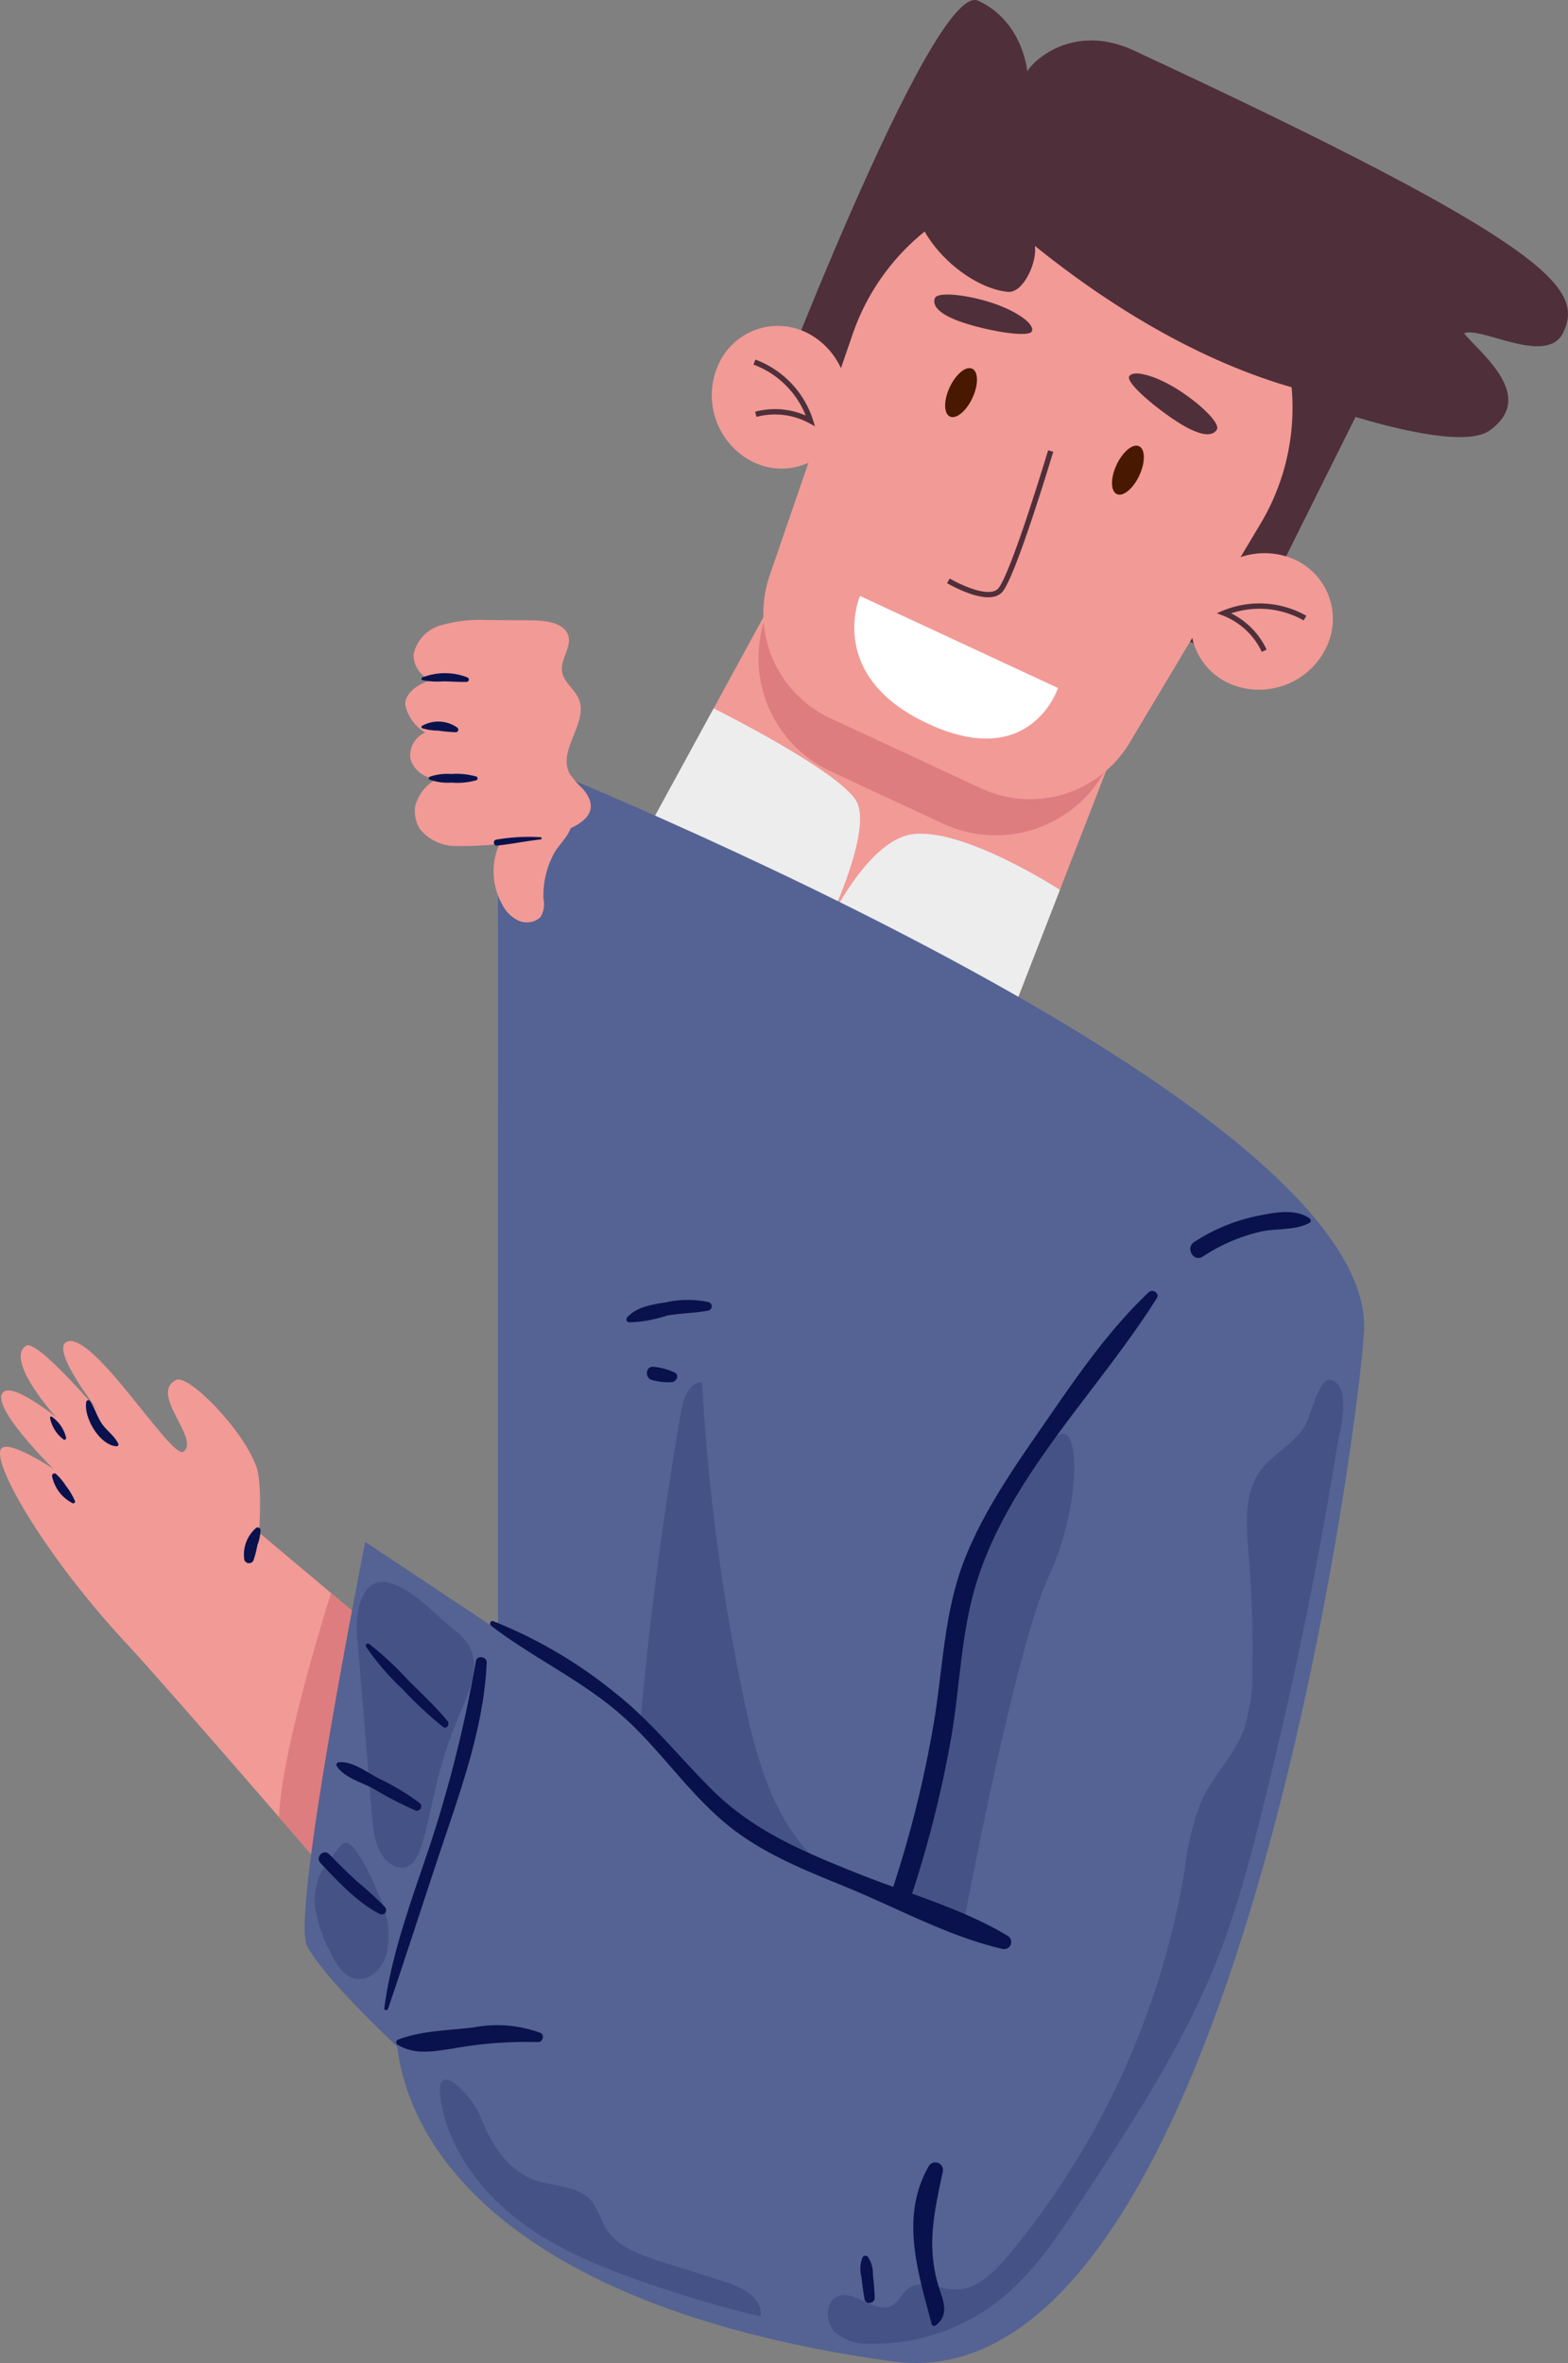 <svg id="Grupo_1182801" data-name="Grupo 1182801" xmlns="http://www.w3.org/2000/svg" width="146.705" height="221.001" viewBox="0 0 146.705 221.001">
  <rect x="0" y="0" width="146.705" height="221.001" fill="#808080" stroke="none"/>
  <g id="Grupo_1182796" data-name="Grupo 1182796" transform="translate(0 125.419)">
    <path id="Trazado_1043412" data-name="Trazado 1043412" d="M205.718,192.218l-13.88-11.651s.324-4.559-.248-6.147c-1.285-3.563-6.384-8.7-7.513-8.133-2.586,1.29,2.3,5.525.683,6.706-1.115.814-8.506-11.424-10.928-10.264-1.57.752,3.068,6.593,3.068,6.593s-5.853-6.893-6.865-6.231c-2.04,1.333,2.8,6.673,2.8,6.673s-3.912-3.167-4.9-2.36c-1.468,1.193,4.656,7.2,4.656,7.2s-4.072-2.7-4.843-1.925c-1.117,1.117,4.056,10.085,11.673,18.248,3.751,4.021,19.644,22.445,19.644,22.445Z" transform="translate(-167.596 -162.65)" fill="#f29a96"/>
    <path id="Trazado_1043413" data-name="Trazado 1043413" d="M179.614,190.672l-7.146-6s-4.624,14.406-4.873,20.953l5.365,6.2Z" transform="translate(-141.492 -161.105)" fill="#dd7d7f"/>
    <path id="Trazado_1043414" data-name="Trazado 1043414" d="M192.9,167.951a.19.19,0,0,1,.344-.045c.452.662.659,1.467,1.125,2.137.452.65,1.173,1.12,1.511,1.842a.165.165,0,0,1-.141.245C194.151,172.063,192.6,169.405,192.9,167.951Z" transform="translate(-184.819 -162.288)" fill="#09124c"/>
    <path id="Trazado_1043415" data-name="Trazado 1043415" d="M197.591,169.259a3.321,3.321,0,0,1,1.347,1.967c.028.118-.111.261-.227.174a3.3,3.3,0,0,1-1.274-2.024C197.425,169.294,197.507,169.207,197.591,169.259Z" transform="translate(-192.755 -162.188)" fill="#09124c"/>
    <path id="Trazado_1043416" data-name="Trazado 1043416" d="M197.01,174.251a5.218,5.218,0,0,1,.931,1.1,6.921,6.921,0,0,1,.855,1.424.164.164,0,0,1-.223.223,3.645,3.645,0,0,1-1.912-2.55A.233.233,0,0,1,197.01,174.251Z" transform="translate(-191.794 -161.839)" fill="#09124c"/>
    <path id="Trazado_1043417" data-name="Trazado 1043417" d="M181.591,178.973a.27.27,0,0,1,.4.231,4.482,4.482,0,0,1-.3,1.413,9.027,9.027,0,0,1-.381,1.448.464.464,0,0,1-.84-.11A3.3,3.3,0,0,1,181.591,178.973Z" transform="translate(-157.614 -161.508)" fill="#09124c"/>
  </g>
  <g id="Grupo_1182800" data-name="Grupo 1182800" transform="translate(28.503 0)">
    <g id="Grupo_1182797" data-name="Grupo 1182797" transform="translate(30.68)">
      <path id="Trazado_1043418" data-name="Trazado 1043418" d="M104.03,78.645l-13.27,26.628-7.78-3.616L95.264,75.233Z" transform="translate(-34.535 -43.367)" fill="#4f2f3a"/>
      <path id="Trazado_1043419" data-name="Trazado 1043419" d="M85.246,67.3c14.67,10.076,44.241,21.872,49.085,18.423,4.433-3.157-.731-7.116-2.388-9.09,1.521-.713,7.8,3.115,9.291-.092,1.876-4.037-.687-8-40.178-26.36-6.456-3-10.457,2.114-9.952,2.1,0,0-.323-4.764-4.616-6.759S66.134,85.979,66.134,85.979l8.7,3.715Z" transform="translate(-54.151 -45.456)" fill="#4f2f3a"/>
      <path id="Trazado_1043420" data-name="Trazado 1043420" d="M102.885,122.471l34.873,16.212,13.318-34.262L120.495,90.2Z" transform="translate(-102.885 -42.316)" fill="#f29a96"/>
      <path id="Trazado_1043421" data-name="Trazado 1043421" d="M139.3,104.421l-3.329,8.565a11.681,11.681,0,0,1-15.812,6.36l-10.512-4.888a11.681,11.681,0,0,1-5.33-16.189l4.4-8.066Z" transform="translate(-91.108 -42.316)" fill="#dd7d7f"/>
      <path id="Trazado_1043422" data-name="Trazado 1043422" d="M136.721,93.331l-12.247,20.48a10.846,10.846,0,0,1-13.88,4.269l-14.106-6.558A10.846,10.846,0,0,1,90.8,98.158l7.764-22.565a21.151,21.151,0,0,1,28.917-12.3h0A21.152,21.152,0,0,1,136.721,93.331Z" transform="translate(-77.971 -44.343)" fill="#f29a96"/>
      <path id="Trazado_1043423" data-name="Trazado 1043423" d="M96.824,78.356c-.375.616,2.754,3.2,4.786,4.441s3.036,1.164,3.412.548-1.805-2.627-3.838-3.864S97.2,77.74,96.824,78.356Z" transform="translate(-50.354 -43.166)" fill="#4f2f3a"/>
      <path id="Trazado_1043424" data-name="Trazado 1043424" d="M103.64,86.2c-.575,1.236-.564,2.46.025,2.733s1.531-.507,2.106-1.743.564-2.46-.025-2.733S104.214,84.968,103.64,86.2Z" transform="translate(-58.357 -42.723)" fill="#491800"/>
      <path id="Trazado_1043425" data-name="Trazado 1043425" d="M122.118,74.611c-.229.684-4.225-.04-6.481-.8s-2.847-1.571-2.618-2.255,3.172-.314,5.428.443S122.347,73.927,122.118,74.611Z" transform="translate(-84.744 -43.65)" fill="#4f2f3a"/>
      <path id="Trazado_1043426" data-name="Trazado 1043426" d="M120.36,80.413c-.575,1.236-1.518,2.016-2.106,1.743s-.6-1.5-.025-2.733,1.518-2.016,2.106-1.743S120.935,79.177,120.36,80.413Z" transform="translate(-88.559 -43.199)" fill="#491800"/>
      <path id="Trazado_1043427" data-name="Trazado 1043427" d="M141.2,83.677a6.09,6.09,0,0,1-8.487,2.853,6.975,6.975,0,0,1-2.982-8.99,6.09,6.09,0,0,1,8.487-2.853A6.974,6.974,0,0,1,141.2,83.677Z" transform="translate(-121.694 -43.457)" fill="#f29a96"/>
      <path id="Trazado_1043428" data-name="Trazado 1043428" d="M132.363,77.1a8.677,8.677,0,0,1,5.241,5.492,6.967,6.967,0,0,0-5.115-.608" transform="translate(-120.959 -43.236)" fill="none" stroke="#4f2f3a" stroke-miterlimit="10" stroke-width="0.5"/>
      <path id="Trazado_1043429" data-name="Trazado 1043429" d="M87.294,97.778a6.088,6.088,0,0,0,3.29,8.327,6.974,6.974,0,0,0,8.795-3.516,6.089,6.089,0,0,0-3.29-8.327A6.974,6.974,0,0,0,87.294,97.778Z" transform="translate(-34.461 -42.064)" fill="#f29a96"/>
      <path id="Trazado_1043430" data-name="Trazado 1043430" d="M96.7,99.546a8.674,8.674,0,0,0-7.577-.467,6.967,6.967,0,0,1,3.762,3.519" transform="translate(-33.785 -41.739)" fill="none" stroke="#4f2f3a" stroke-miterlimit="10" stroke-width="0.5"/>
      <path id="Trazado_1043431" data-name="Trazado 1043431" d="M120.935,84.874s-3.558,11.881-4.764,13.067-4.809-.926-4.809-.926" transform="translate(-81.814 -42.69)" fill="none" stroke="#4f2f3a" stroke-miterlimit="10" stroke-width="0.5"/>
      <path id="Trazado_1043432" data-name="Trazado 1043432" d="M89.845,67.76c.245,1.457-1.053,4.438-2.525,4.3C83,71.669,76.2,65.4,79.068,59.42c6.239-13,49.525,7.853,47.482,22.074C126.318,83.111,110.628,84.513,89.845,67.76Z" transform="translate(-52.206 -44.764)" fill="#4f2f3a"/>
      <path id="Trazado_1043433" data-name="Trazado 1043433" d="M129.781,106.146l-18.521-8.61s-3.278,7.469,6.367,11.952S129.781,106.146,129.781,106.146Z" transform="translate(-89.979 -41.801)" fill="#fff"/>
    </g>
    <g id="Grupo_1182798" data-name="Grupo 1182798" transform="translate(0 66.251)">
      <path id="Trazado_1043434" data-name="Trazado 1043434" d="M110.554,128.59s4.05-9.621,8.824-10.233,13.756,5.208,13.756,5.208l-5.11,13.146Z" transform="translate(-62.47 -106.595)" fill="#ededed"/>
      <path id="Trazado_1043435" data-name="Trazado 1043435" d="M145.429,129.358s5.263-10.277,3.533-13.324c-1.61-2.834-13.348-8.672-13.348-8.672l-7.588,13.9Z" transform="translate(-97.345 -107.363)" fill="#ededed"/>
      <path id="Trazado_1043436" data-name="Trazado 1043436" d="M102.043,110.934s81.1,31.8,81.042,54.016c-.016,5.724-11.8,101.229-44.134,96.758S94.1,244.174,92.606,232.253c0,0-6.954-6.457-8.444-9.437s5.463-37.75,5.463-37.75l12.417,8.26Z" transform="translate(-83.953 -107.112)" fill="#546393"/>
      <path id="Trazado_1043437" data-name="Trazado 1043437" d="M170.748,188.061a6.361,6.361,0,0,1,1.475,1.5c1.157,1.863.152,4.253-.713,6.268a43.706,43.706,0,0,0-2.359,7.135c-.446,1.88-.769,3.8-1.387,5.627-.263.782-.7,1.65-1.508,1.814a1.769,1.769,0,0,1-1.351-.367c-1.309-.945-1.554-2.762-1.687-4.371q-.466-5.622-.93-11.244-.207-2.493-.412-4.986a10.121,10.121,0,0,1,.091-3.31C163.405,180.447,168.573,186.293,170.748,188.061Z" transform="translate(-156.908 -102.005)" fill="#09124c" opacity="0.2"/>
      <path id="Trazado_1043438" data-name="Trazado 1043438" d="M175.122,211.249a8.37,8.37,0,0,1,.8,5.642c-.368,1.292-1.52,2.545-2.846,2.331-1.135-.183-1.834-1.312-2.345-2.342a14.435,14.435,0,0,1-1.4-3.783,5.927,5.927,0,0,1,.519-3.932,9.075,9.075,0,0,1,.733-1.061c1.15-1.506,1.392-2.346,2.61-.686A20.5,20.5,0,0,1,175.122,211.249Z" transform="translate(-168.253 -100.405)" fill="#09124c" opacity="0.2"/>
      <path id="Trazado_1043439" data-name="Trazado 1043439" d="M124.8,171.016c2.319-1.86,2.411,6.374-.735,13.163s-7.947,32.451-7.947,32.451l-6.813-2.758a96.481,96.481,0,0,0,5.015-19.57C115.864,183.489,120.563,174.411,124.8,171.016Z" transform="translate(-54.48 -102.914)" fill="#09124c" opacity="0.2"/>
      <path id="Trazado_1043440" data-name="Trazado 1043440" d="M102.061,214.749a106.185,106.185,0,0,0,4.073-16.251c.83-5.032.943-10.233,2.831-15.067,1.682-4.307,4.368-8.25,7.029-12.091,3.07-4.432,6.213-9.17,10.221-12.942.385-.363,1.037.1.76.54-5.524,8.774-13.7,16.543-16.839,26.489-1.5,4.758-1.569,9.823-2.419,14.7a106.023,106.023,0,0,1-3.833,15.083C103.531,216.283,101.7,215.826,102.061,214.749Z" transform="translate(-47.239 -103.79)" fill="#09124c"/>
      <path id="Trazado_1043441" data-name="Trazado 1043441" d="M115.09,187.133a43.507,43.507,0,0,1,11.27,6.6c3.433,2.672,6.071,6.041,9.13,9.1,3.908,3.908,8.571,5.835,13.622,7.865,4.609,1.852,9.885,3.3,14.129,5.876a.665.665,0,0,1-.51,1.21c-4.953-1.129-9.894-3.847-14.6-5.774-4.037-1.651-8.118-3.257-11.481-6.116-3.319-2.823-5.8-6.472-8.977-9.441-3.857-3.6-8.618-5.707-12.765-8.876C114.711,187.423,114.81,187.028,115.09,187.133Z" transform="translate(-97.444 -101.766)" fill="#09124c"/>
      <path id="Trazado_1043442" data-name="Trazado 1043442" d="M155.938,223.788c2.137-.847,4.791-.859,7.065-1.145a11.694,11.694,0,0,1,6.249.516c.424.182.2.884-.232.859a38.29,38.29,0,0,0-7.981.607c-1.805.265-3.539.62-5.161-.362A.264.264,0,0,1,155.938,223.788Z" transform="translate(-147.186 -99.285)" fill="#09124c"/>
      <path id="Trazado_1043443" data-name="Trazado 1043443" d="M165.084,207.42a122.457,122.457,0,0,0,4.151-16.773c.1-.571,1.036-.439,1.011.137-.232,5.419-2.026,10.763-3.747,15.863-1.855,5.5-3.62,11.028-5.486,16.52-.06.176-.374.162-.347-.047C161.369,217.728,163.39,212.559,165.084,207.42Z" transform="translate(-153.212 -101.544)" fill="#09124c"/>
      <path id="Trazado_1043444" data-name="Trazado 1043444" d="M164.305,189.107a28.658,28.658,0,0,1,3.61,3.342c1.269,1.272,2.608,2.505,3.756,3.891.23.277-.083.806-.422.547a36.506,36.506,0,0,1-3.824-3.567,23.322,23.322,0,0,1-3.389-3.945C163.939,189.215,164.142,188.992,164.305,189.107Z" transform="translate(-158.296 -101.628)" fill="#09124c"/>
      <path id="Trazado_1043445" data-name="Trazado 1043445" d="M166.623,199.465c1.251-.137,2.638.94,3.72,1.507a21.973,21.973,0,0,1,3.871,2.329.41.41,0,0,1-.4.681A36.9,36.9,0,0,1,169.8,201.9c-1.094-.584-2.709-1.016-3.376-2.089A.235.235,0,0,1,166.623,199.465Z" transform="translate(-163.424 -100.9)" fill="#09124c"/>
      <path id="Trazado_1043446" data-name="Trazado 1043446" d="M170.443,207.508c.842.855,1.689,1.706,2.573,2.517a30.6,30.6,0,0,1,2.644,2.427.409.409,0,0,1-.493.64c-2.081-1.053-3.961-3.087-5.542-4.766C169.114,207.786,169.918,206.975,170.443,207.508Z" transform="translate(-168.147 -100.347)" fill="#09124c"/>
      <path id="Trazado_1043447" data-name="Trazado 1043447" d="M88.987,154.183a17.106,17.106,0,0,1,5.767-2.412c1.554-.321,3.666-.775,5.028.2a.243.243,0,0,1,0,.415c-1.355.745-3.13.492-4.629.835a16.633,16.633,0,0,0-5.369,2.328C88.929,156.1,88.131,154.73,88.987,154.183Z" transform="translate(-5.761 -104.274)" fill="#09124c"/>
      <path id="Trazado_1043448" data-name="Trazado 1043448" d="M122.126,234.764a.715.715,0,0,1,1.3.548c-.737,3.511-1.478,6.557-.545,10.165.416,1.612,1.363,3.074-.14,4.217a.242.242,0,0,1-.353-.143C121.115,244.7,119.394,239.524,122.126,234.764Z" transform="translate(-63.723 -98.446)" fill="#09124c"/>
      <path id="Trazado_1043449" data-name="Trazado 1043449" d="M126.945,242.735a.306.306,0,0,1,.477-.062,2.653,2.653,0,0,1,.485,1.614c.08.745.149,1.489.171,2.238.016.531-.843.669-.944.127-.128-.691-.218-1.387-.3-2.086A2.943,2.943,0,0,1,126.945,242.735Z" transform="translate(-74.743 -97.873)" fill="#09124c"/>
      <path id="Trazado_1043450" data-name="Trazado 1043450" d="M141.068,160.69c.889-1,2.355-1.2,3.62-1.408a9.7,9.7,0,0,1,4-.022.411.411,0,0,1,0,.786c-1.294.261-2.627.239-3.93.484a11.877,11.877,0,0,1-3.5.622A.274.274,0,0,1,141.068,160.69Z" transform="translate(-110.889 -103.735)" fill="#09124c"/>
      <path id="Trazado_1043451" data-name="Trazado 1043451" d="M144.6,164.9a5.919,5.919,0,0,1,2,.534c.467.219.188.866-.243.9a5.623,5.623,0,0,1-1.924-.212C143.8,165.927,143.884,164.836,144.6,164.9Z" transform="translate(-111.985 -103.325)" fill="#09124c"/>
      <path id="Trazado_1043452" data-name="Trazado 1043452" d="M131.823,198.609q1.315-14.945,3.886-29.743c.2-1.169.754-2.636,1.94-2.6a194.86,194.86,0,0,0,3.925,29.7c1.155,5.462,2.724,11.191,6.791,15.016-.6-.9-.825-.165-1.8-.639C140.453,207.347,136.409,203.64,131.823,198.609Z" transform="translate(-100.464 -103.229)" fill="#09124c" opacity="0.2"/>
      <path id="Trazado_1043453" data-name="Trazado 1043453" d="M125.188,182.676c.276,3.44.384,6.9.325,10.348a16.756,16.756,0,0,1-.879,5.94c-.934,2.339-2.8,4.135-3.863,6.41a24.194,24.194,0,0,0-1.562,6.364A75.959,75.959,0,0,1,102.7,247.917c-1.352,1.611-3.032,3.278-5.061,3.205-1.478-.052-3.109-1.007-4.314-.1-.578.437-.882,1.221-1.507,1.58-1.615.926-3.613-1.681-5.236-.773-1.059.593-.993,2.377-.139,3.262a4.654,4.654,0,0,0,3.342,1.1,18.991,18.991,0,0,0,12.707-4.618c2.832-2.436,4.956-5.652,7.041-8.822,4.978-7.569,10-15.227,13.2-23.807a107.413,107.413,0,0,0,3.233-10.809q4.548-17.74,7.486-35.884c.19-1.184,1.45-5.583-.553-6.186-1.238-.372-1.835,3.5-2.69,4.649-1.373,1.841-3.533,2.61-4.515,4.808C124.718,177.692,125,180.378,125.188,182.676Z" transform="translate(-36.844 -103.244)" fill="#09124c" opacity="0.2"/>
      <path id="Trazado_1043454" data-name="Trazado 1043454" d="M140.458,230.569c.958,2.544,2.548,5.1,5.108,6.019,1.834.655,4.15.489,5.368,2.009a15.817,15.817,0,0,1,1.157,2.308c1.054,1.882,3.3,2.682,5.361,3.331l5.868,1.851c1.629.514,3.615,1.551,3.391,3.244-3.23-.729-6.4-1.683-9.546-2.729-4.483-1.491-8.969-3.2-12.771-6.006s-6.889-6.857-7.617-11.525C136.115,224.82,139.836,228.919,140.458,230.569Z" transform="translate(-124.044 -98.952)" fill="#09124c" opacity="0.2"/>
    </g>
    <g id="Grupo_1182799" data-name="Grupo 1182799" transform="translate(9.408 57.998)">
      <path id="Trazado_1043455" data-name="Trazado 1043455" d="M157.931,124.615a2.242,2.242,0,0,1-.3,1.682,1.889,1.889,0,0,1-2.062.3,3.236,3.236,0,0,1-1.469-1.44,6.339,6.339,0,0,1,.053-6.4c.813-1.366,5.313-4.5,6.326-1.644.393,1.108-1.057,2.261-1.552,3.188A8.269,8.269,0,0,0,157.931,124.615Z" transform="translate(-144.99 -98.507)" fill="#f29a96"/>
      <path id="Trazado_1043456" data-name="Trazado 1043456" d="M160.472,120.581a33.918,33.918,0,0,1-4.076.195,4.317,4.317,0,0,1-3.46-1.6,3.272,3.272,0,0,1-.442-2.064,3.97,3.97,0,0,1,2.048-2.613,2.709,2.709,0,0,1-2.468-1.8,2.323,2.323,0,0,1,1.369-2.536,4,4,0,0,1-1.865-2.572c-.128-1.031,1.29-2.105,2.475-2.3a2.546,2.546,0,0,1-1.7-2.421,3.6,3.6,0,0,1,2.674-2.772,13.493,13.493,0,0,1,4.364-.453l3.891.021c1.342.007,2.992.186,3.481,1.26.521,1.144-.738,2.387-.51,3.6.17.908,1.119,1.553,1.518,2.406,1.055,2.257-2.026,4.882-.808,7.078a9.027,9.027,0,0,0,1.206,1.4C171.076,118.745,165.072,120.116,160.472,120.581Z" transform="translate(-151.57 -99.651)" fill="#f29a96"/>
      <path id="Trazado_1043457" data-name="Trazado 1043457" d="M161.54,113.361a4.986,4.986,0,0,1,2.03-.264,6.7,6.7,0,0,1,2.329.235.185.185,0,0,1,0,.354,6.668,6.668,0,0,1-2.329.216,5.009,5.009,0,0,1-2.03-.281A.151.151,0,0,1,161.54,113.361Z" transform="translate(-159.259 -98.708)" fill="#09124c"/>
      <path id="Trazado_1043458" data-name="Trazado 1043458" d="M163.211,108.916a3.084,3.084,0,0,1,3.278.152.241.241,0,0,1-.12.444,15.206,15.206,0,0,1-1.644-.151,5.236,5.236,0,0,1-1.484-.216A.127.127,0,0,1,163.211,108.916Z" transform="translate(-161.632 -99.029)" fill="#09124c"/>
      <path id="Trazado_1043459" data-name="Trazado 1043459" d="M162.294,104.7a5.729,5.729,0,0,1,4.22-.025.218.218,0,0,1-.058.427c-.735.018-1.468-.048-2.2-.051a7.127,7.127,0,0,1-1.927-.115A.131.131,0,0,1,162.294,104.7Z" transform="translate(-160.714 -99.326)" fill="#09124c"/>
      <path id="Trazado_1043460" data-name="Trazado 1043460" d="M156.067,118.854a17.966,17.966,0,0,1,4.164-.232.1.1,0,0,1,0,.209c-1.368.151-2.719.438-4.09.574C155.829,119.435,155.759,118.918,156.067,118.854Z" transform="translate(-147.57 -98.321)" fill="#09124c"/>
    </g>
  </g>
</svg>
